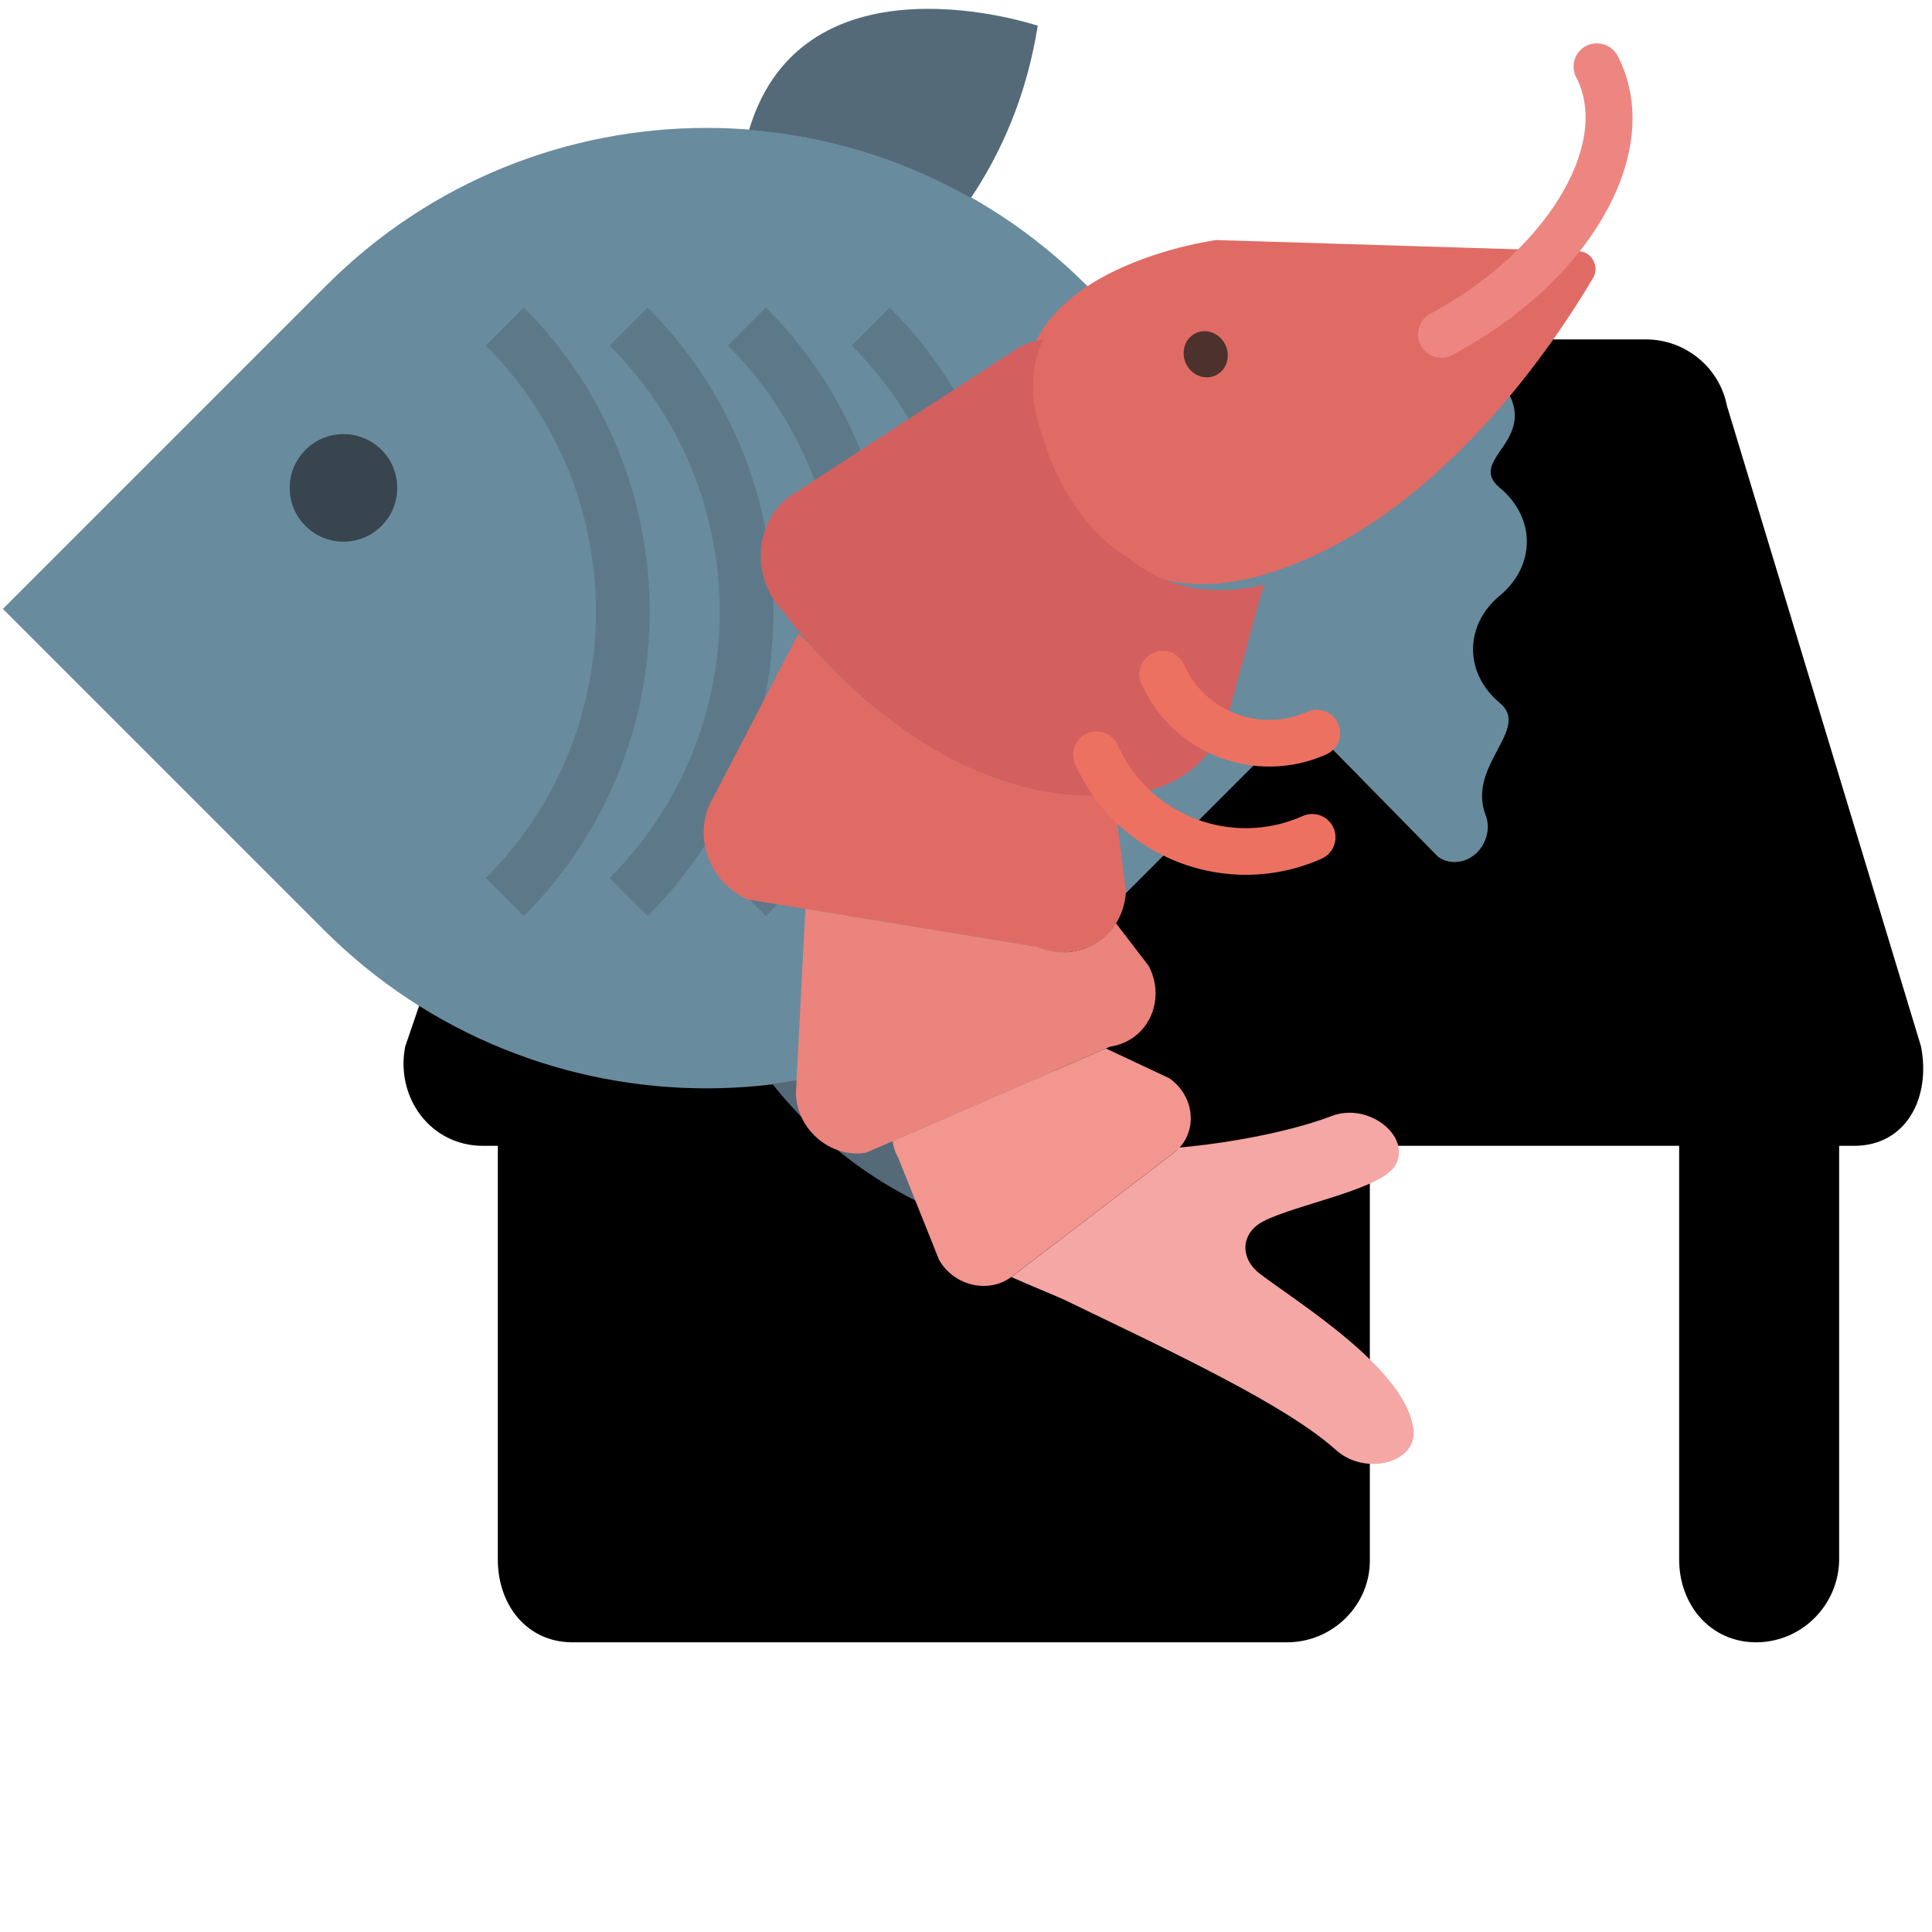 <?xml version="1.0" encoding="UTF-8" standalone="no"?>
<svg xmlns:dc="http://purl.org/dc/elements/1.1/" xmlns:cc="http://creativecommons.org/ns#" xmlns:rdf="http://www.w3.org/1999/02/22-rdf-syntax-ns#"
    xmlns="http://www.w3.org/2000/svg" xmlns:sodipodi="http://sodipodi.sourceforge.net/DTD/sodipodi-0.dtd"
    xmlns:inkscape="http://www.inkscape.org/namespaces/inkscape" width="18.5" height="18.5" viewBox="0 0 18.5 18.5"
    version="1.1" id="svg6" sodipodi:docname="fishery.svg" inkscape:version="0.92.3 (2405546, 2018-03-11)">
  <defs
     id="defs10" />
  <sodipodi:namedview
     pagecolor="#ffffff"
     bordercolor="#666666"
     borderopacity="1"
     objecttolerance="10"
     gridtolerance="10"
     guidetolerance="10"
     inkscape:pageopacity="0"
     inkscape:pageshadow="2"
     inkscape:window-width="1366"
     inkscape:window-height="705"
     id="namedview8"
     showgrid="false"
     inkscape:measure-start="0,0"
     inkscape:measure-end="0,0"
     inkscape:zoom="20.448764"
     inkscape:cx="9.25"
     inkscape:cy="9.25"
     inkscape:window-x="-8"
     inkscape:window-y="-8"
     inkscape:window-maximized="1"
     inkscape:current-layer="svg6"
     fit-margin-top="0"
     fit-margin-left="0"
     fit-margin-right="0"
     fit-margin-bottom="0" />
  <path
     d="m 16.536,3.884 c -0.071,-0.364 -0.396,-0.634 -0.776,-0.634 H 6.757 c -0.38,0 -0.705,0.269 -0.776,0.634 L 3.88,10.021 c -0.095,0.491 0.245,0.951 0.744,0.951 h 0.143 v 3.962 c 0,0.436 0.279,0.792 0.715,0.792 h 6.843 c 0.436,0 0.798,-0.357 0.792,-0.792 v -3.962 h 2.962 v 3.962 c 0,0.436 0.301,0.792 0.737,0.792 0.436,0 0.791,-0.357 0.795,-0.792 v -3.962 h 0.143 c 0.499,0 0.737,-0.46 0.641,-0.951 z"
     id="path4"
     inkscape:connector-curvature="0"
     sodipodi:nodetypes="cssccscssscccssscscc"
     style="stroke-width:0.792" />
  <g
     transform="matrix(0.211,0,0,0.211,1.162,-0.357)"
     id="g20" />
  <g
     transform="matrix(0.211,0,0,0.211,1.162,-0.357)"
     id="g22" />
  <g
     transform="matrix(0.211,0,0,0.211,1.162,-0.357)"
     id="g24" />
  <g
     transform="matrix(0.211,0,0,0.211,1.162,-0.357)"
     id="g26" />
  <g
     transform="matrix(0.211,0,0,0.211,1.162,-0.357)"
     id="g28" />
  <g
     transform="matrix(0.211,0,0,0.211,1.162,-0.357)"
     id="g30" />
  <g
     transform="matrix(0.211,0,0,0.211,1.162,-0.357)"
     id="g32" />
  <g
     transform="matrix(0.211,0,0,0.211,1.162,-0.357)"
     id="g34" />
  <g
     transform="matrix(0.211,0,0,0.211,1.162,-0.357)"
     id="g36" />
  <g
     transform="matrix(0.211,0,0,0.211,1.162,-0.357)"
     id="g38" />
  <g
     transform="matrix(0.211,0,0,0.211,1.162,-0.357)"
     id="g40" />
  <g
     transform="matrix(0.211,0,0,0.211,1.162,-0.357)"
     id="g42" />
  <g
     transform="matrix(0.211,0,0,0.211,1.162,-0.357)"
     id="g44" />
  <g
     transform="matrix(0.211,0,0,0.211,1.162,-0.357)"
     id="g46" />
  <g
     transform="matrix(0.211,0,0,0.211,1.162,-0.357)"
     id="g48" />
  <g
     id="g951"
     transform="matrix(1.214,0,0,1.214,-0.012,-0.562)">
    <g
       id="g18"
       transform="matrix(0.15,0.15,-0.15,0.15,6.834,-1.589)">
      <path
         style="fill:#698b9e"
         d="M 45.028,13.98 C 45.602,13.361 45.35,12.297 44.578,11.953 42.78,11.153 43.517,8.494 42.014,8.635 40.29,8.796 39.024,7.531 39.186,5.807 39.347,4.083 38.082,2.817 36.358,2.979 34.634,3.14 36.314,0.46 33.53,0.151 c 0,0 -1.945,-0.751 -2.13,1.111 L 31.371,8.52 H 20.164 C 9.126,8.52 0.178,17.468 0.178,28.506 V 45.52 h 16.876 c 11.114,0 20.124,-9.01 20.124,-20.124 V 14.237 l 7.244,0.067 c 0.256,-0.04 0.453,-0.16 0.606,-0.324 z"
         id="path2"
         inkscape:connector-curvature="0" />
      <path
         style="fill:#5d7989"
         d="m 21.951,39.899 h -2 c 0,-7.72 -6.28,-14 -14,-14 v -2 c 8.822,0 16,7.177 16,16 z"
         id="path4-0"
         inkscape:connector-curvature="0" />
      <path
         style="fill:#5d7989"
         d="m 25.206,36.644 h -2 c 0,-7.72 -6.28,-14 -14,-14 v -2 c 8.822,0 16,7.178 16,16 z"
         id="path6"
         inkscape:connector-curvature="0" />
      <path
         style="fill:#5d7989"
         d="m 28.315,33.534 h -2 c 0,-7.72 -6.28,-14 -14,-14 v -2 c 8.822,0 16,7.178 16,16 z"
         id="path8"
         inkscape:connector-curvature="0" />
      <path
         style="fill:#5d7989"
         d="m 31.57,30.28 h -2 c 0,-7.72 -6.28,-14 -14,-14 v -2 c 8.822,0 16,7.177 16,16 z"
         id="path10"
         inkscape:connector-curvature="0" />
      <path
         style="fill:#546a79"
         d="M 14.824,9.263 C 14.43,7.283 13.613,5.13 12.054,2.978 c 0,0 -8.224,4.078 -4.851,10.331 2.185,-1.865 4.775,-3.257 7.621,-4.046 z"
         id="path12"
         inkscape:connector-curvature="0" />
      <path
         style="fill:#546a79"
         d="m 36.819,29.131 c -0.605,3.221 -1.979,6.164 -3.922,8.647 2.863,0.326 7.064,0.045 11.238,-2.98 0,0 -2.8,-5.647 -7.316,-5.667 z"
         id="path14"
         inkscape:connector-curvature="0" />
      <circle
         style="fill:#38454f"
         cx="5.951"
         cy="33.384"
         r="2"
         id="circle16" />
    </g>
    <g
       id="g947-7"
       transform="matrix(-0.168,0.075,0.075,0.168,12.825,0.689)">
      <g
         id="g882">
        <path
           id="path862"
           d="M 5.684,7.912 19.682,1.138 c 0,0 10.174,-3.035 10.623,4.841 0,0 1.476,8.599 -7.606,9.191 C 15.429,15.644 8.186,11.051 5.586,9.199 5.133,8.877 5.189,8.151 5.684,7.912 Z"
           style="fill:#e06b65"
           inkscape:connector-curvature="0" />
        <path
           id="path864"
           d="M 23.027,5.489 C 22.993,6.04 22.548,6.458 22.033,6.422 21.518,6.386 21.127,5.91 21.161,5.359 21.195,4.808 21.64,4.39 22.155,4.426 c 0.515,0.036 0.906,0.512 0.872,1.063 z"
           style="fill:#4c312c"
           inkscape:connector-curvature="0" />
        <path
           id="path866"
           d="m 12.522,9.765 c -0.023,0 -0.047,-0.001 -0.07,-0.002 C 5.62,9.286 0.481,5.41 0.753,0.938 0.787,0.387 1.269,-0.022 1.812,0 2.364,0.033 2.783,0.508 2.75,1.059 c -0.197,3.25 4.31,6.321 9.842,6.707 0.551,0.039 0.967,0.517 0.929,1.067 -0.039,0.528 -0.478,0.932 -0.999,0.932 z"
           style="fill:#ed8680"
           inkscape:connector-curvature="0" />
        <path
           id="path868"
           d="M 40.848,3.715 29.58,1.938 c -0.474,-0.101 -0.943,-0.063 -1.385,0.064 0.955,0.826 1.627,2.083 1.735,3.976 0,0 0.584,3.419 -1.26,6.094 -0.758,1.499 -2.183,2.89 -4.855,3.398 0.084,0.088 0.166,0.178 0.26,0.256 l 3.373,4.123 c 1.11,1.357 2.894,2.016 4.602,1.624 C 40.948,19.43 43.107,8.19 43.107,8.19 43.834,6.271 42.747,4.118 40.848,3.715 Z"
           style="fill:#d3605e"
           inkscape:connector-curvature="0" />
        <path
           id="path870"
           d="M 49.153,14.196 42.939,9.26 c -0.074,0.159 -0.155,0.329 -0.244,0.509 -0.897,2.95 -3.442,9.194 -9.3,11.304 l 1.223,4.01 c 0.896,1.722 3.105,2.018 4.428,0.594 l 10.49,-6.902 c 1.25,-1.345 1.066,-3.547 -0.383,-4.579 z"
           style="fill:#e06b65"
           inkscape:connector-curvature="0" />
        <path
           id="path872"
           d="m 51.054,27.196 -3.594,-7.055 -8.412,5.535 c -0.978,1.053 -2.439,1.16 -3.497,0.451 l -0.537,2.25 c -0.095,1.681 1.364,2.918 2.923,2.481 l 11.432,-0.115 c 1.472,-0.413 2.282,-2.119 1.685,-3.547 z"
           style="fill:#ea847d"
           inkscape:connector-curvature="0" />
        <path
           id="path874"
           d="m 48.104,30.755 -9.97,0.1 -1.967,2.281 c -0.709,1.198 -0.145,2.691 1.131,2.993 l 8.508,2.014 c 1.205,0.285 2.433,-0.645 2.553,-1.934 l -0.185,-4.702 c 0.025,-0.262 -0.002,-0.516 -0.07,-0.752 z"
           style="fill:#f2968f"
           inkscape:connector-curvature="0" />
        <path
           id="path876"
           d="m 24.368,23.196 c -0.553,0 -1,-0.447 -1,-1 0,-0.553 0.447,-1 1,-1 2.206,0 4,-1.794 4,-4 0,-0.553 0.447,-1 1,-1 0.553,0 1,0.447 1,1 0,3.309 -2.691,6 -6,6 z"
           style="fill:#ed7161"
           inkscape:connector-curvature="0" />
        <path
           id="path878"
           d="m 26.368,27.196 c -0.553,0 -1,-0.447 -1,-1 0,-0.553 0.447,-1 1,-1 3.309,0 6,-2.691 6,-6 0,-0.553 0.447,-1 1,-1 0.553,0 1,0.447 1,1 0,4.411 -3.589,8 -8,8 z"
           style="fill:#ed7161"
           inkscape:connector-curvature="0" />
        <path
           id="path880"
           d="m 45.807,38.145 -8.508,-2.014 c -0.109,-0.026 -0.206,-0.072 -0.305,-0.114 -2.087,0.718 -4.668,1.327 -6.525,1.43 -1.683,0.093 -2.778,2.197 -1.624,3.043 0.967,0.709 4.609,-0.22 6.171,-0.114 1.053,0.072 1.562,1.011 1.02,2.004 -0.974,1.784 -4.041,6.241 -3.291,8.754 0.412,1.381 2.7,1.027 3.399,-0.538 1.175,-2.627 4.556,-6.54 8.008,-10.626 0.16,-0.189 0.934,-0.998 1.683,-1.822 -0.01,-0.002 -0.019,-0.001 -0.028,-0.003 z"
           style="fill:#f4a7a4"
           inkscape:connector-curvature="0" />
      </g>
      <g
         id="g884" />
      <g
         id="g886" />
      <g
         id="g888" />
      <g
         id="g890" />
      <g
         id="g892" />
      <g
         id="g894" />
      <g
         id="g896" />
      <g
         id="g898" />
      <g
         id="g900" />
      <g
         id="g902" />
      <g
         id="g904" />
      <g
         id="g906" />
      <g
         id="g908" />
      <g
         id="g910" />
      <g
         id="g912" />
    </g>
  </g>
</svg>
